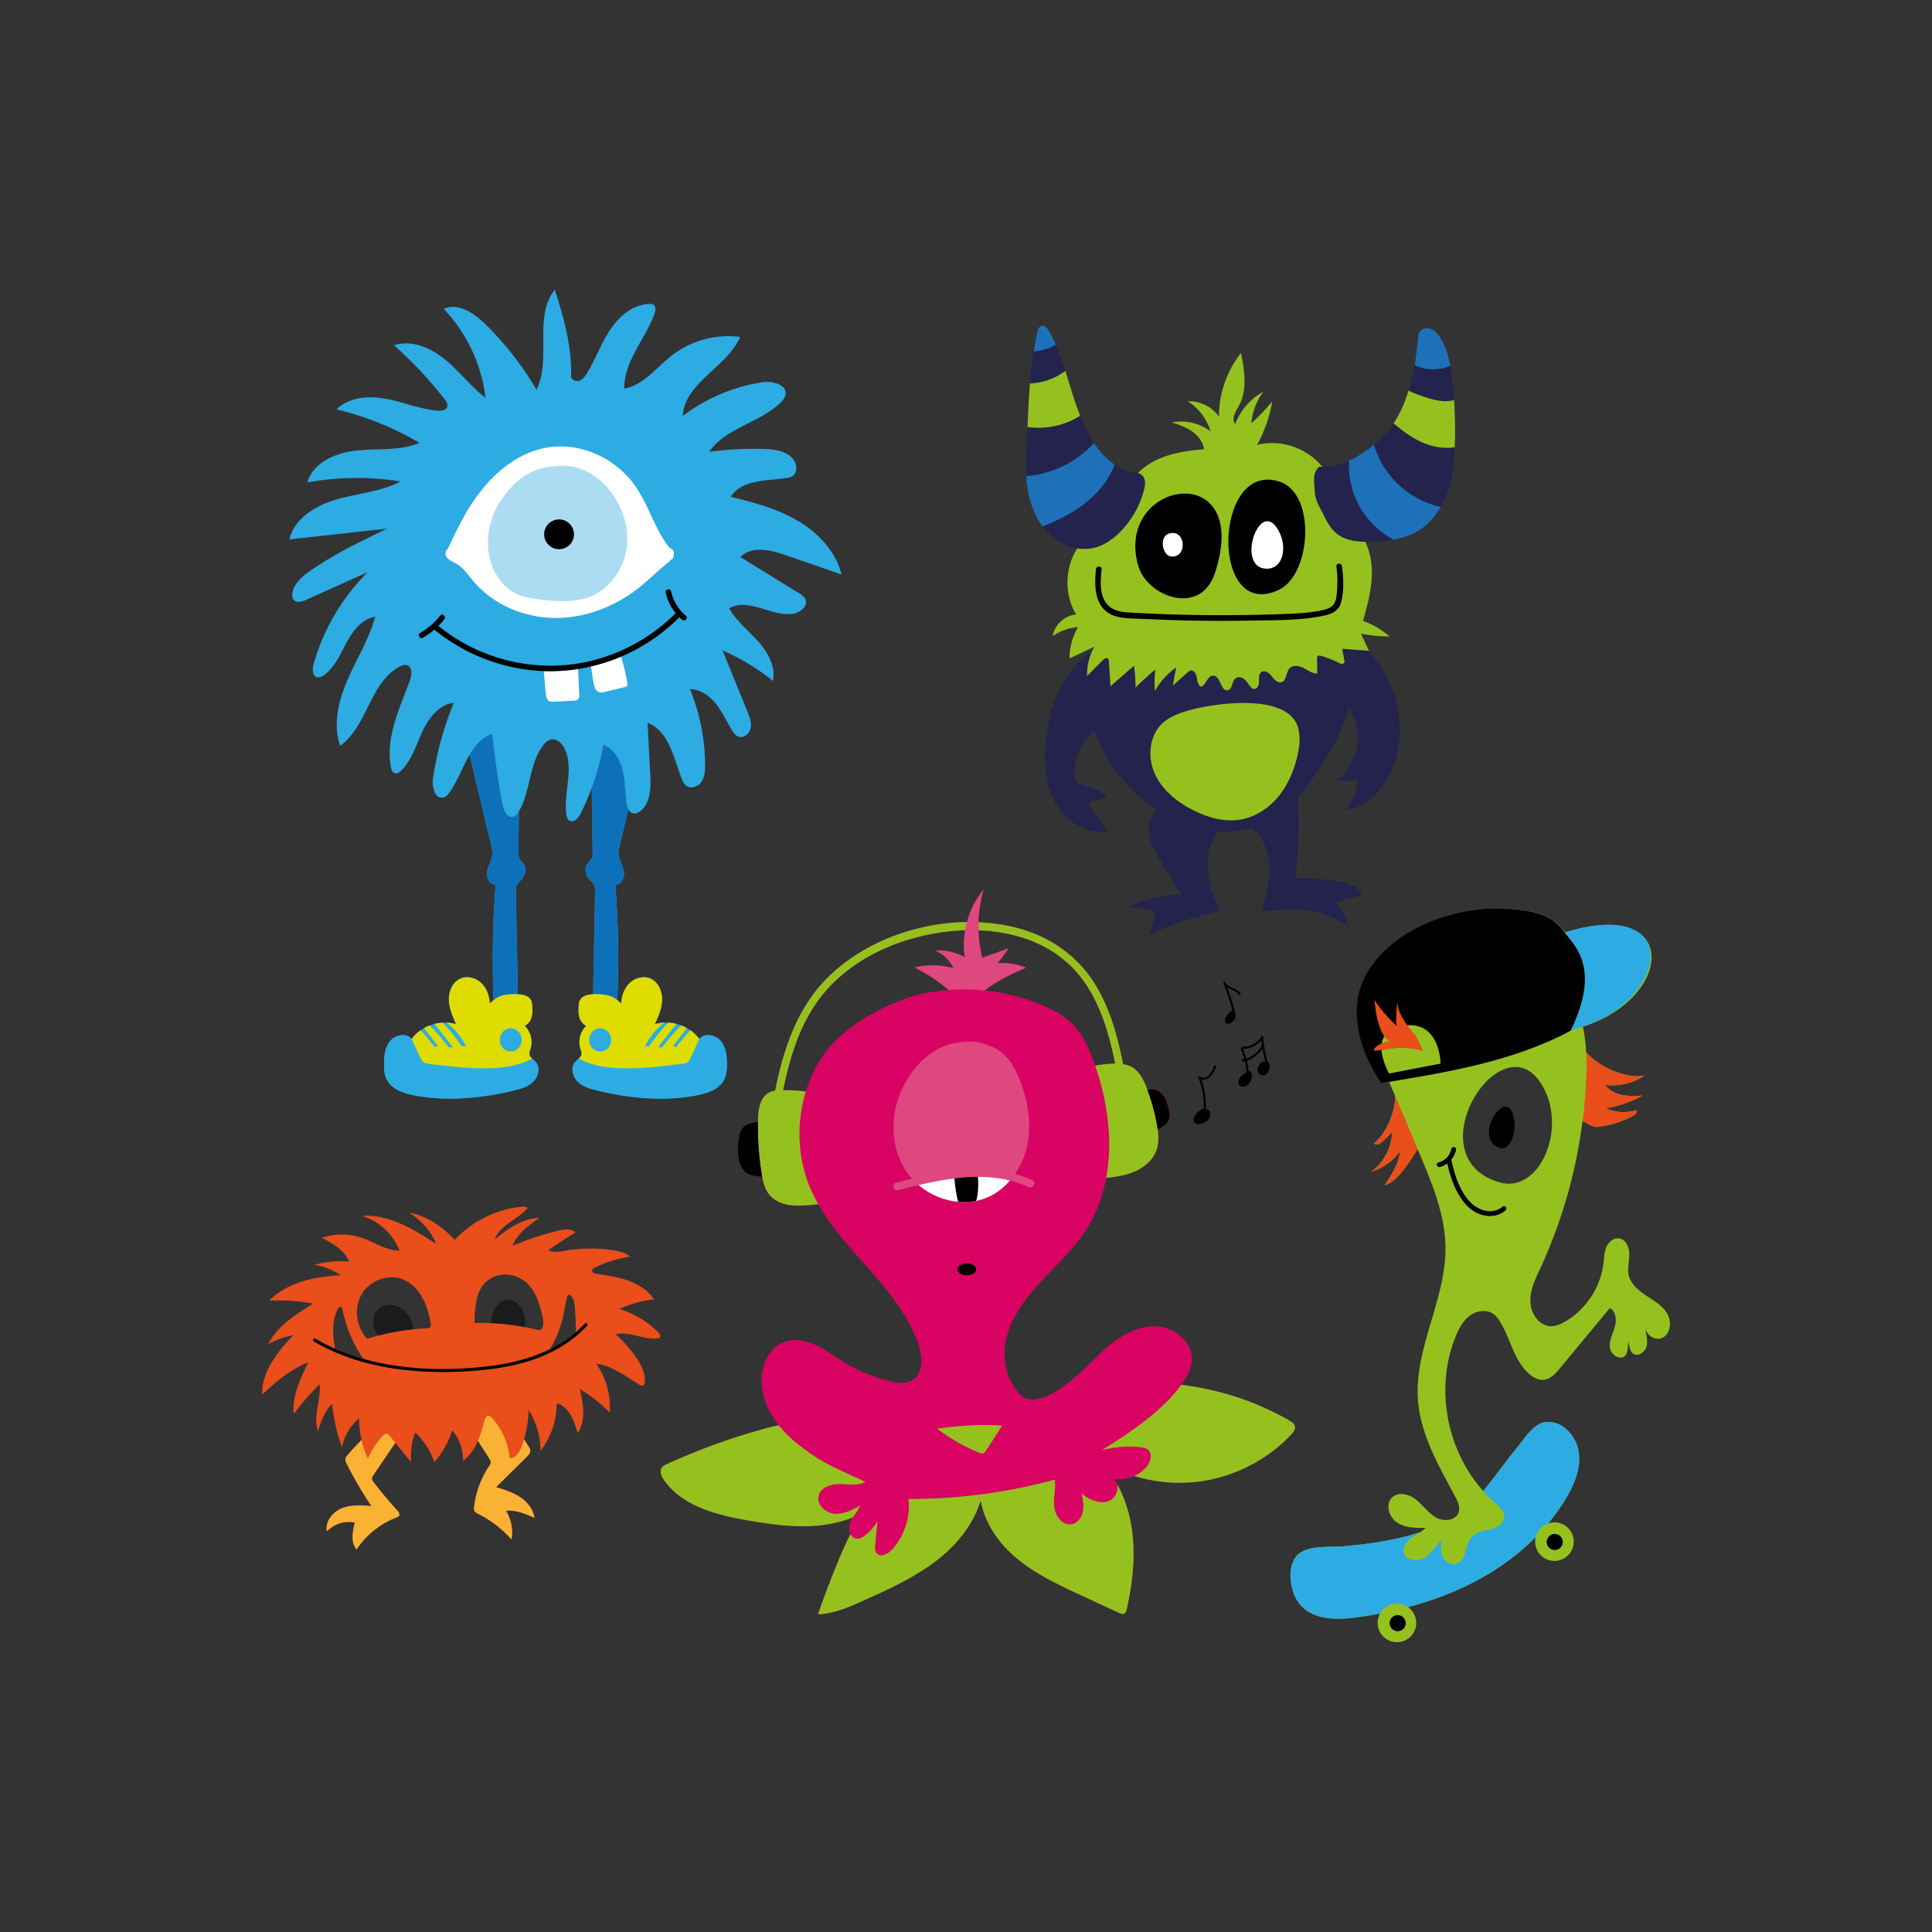 <svg xmlns="http://www.w3.org/2000/svg" width="432" height="432"><rect width="100%" height="100%" fill="#333333" stroke="none"/><path fill="#2DABE3" d="M178.645 132.629a92608.4 92608.4 0 00-13.091-8.07c2.511-2.581 6.789-1.585 10.191-.405l12.435 4.309c-1.278-5.161-5.231-9.341-9.817-12.03-4.587-2.689-9.803-4.078-14.966-5.348 2.391-3.802 7.834-3.566 12.283-4.171.577-.078 1.178-.189 1.637-.549.776-.609.906-1.782.572-2.712-.92-2.552-4.196-3.18-6.907-3.26a77.548 77.548 0 00-12.402.632c3.68-5.352 11.233-6.445 15.91-10.953.52-.501 1.022-1.084 1.144-1.797.391-2.3-2.957-3.15-5.263-2.792a39.391 39.391 0 00-17.701 7.524c.399-7.423 9.856-10.858 12.842-17.667-5.372-.715-11.009.812-15.285 4.142-3.452 2.687-6.319 6.619-10.621 7.419-.144-6.059 4.626-10.999 6.727-16.684.267-.722.405-1.708-.255-2.103-.249-.147-.554-.163-.843-.157-3.663.071-6.803 2.748-8.824 5.804-2.021 3.055-3.25 6.57-5.164 9.693-.447.729-1 1.488-1.826 1.715-.825.228-1.895-.444-1.711-1.28.114-6.617-1.636-12.787-3.657-19.089-4.836 5.996-.683 15.438-4.084 22.35a70.956 70.956 0 00-11.348-14.58c-2.54-2.506-6.16-4.977-9.409-3.501 5.151 5.391 8.488 12.487 9.354 19.894-3.282-2.526-5.81-5.911-9.007-8.544-3.197-2.632-7.521-4.508-11.455-3.213a89.723 89.723 0 0111.275 12.025c.403.519.823 1.166.601 1.783-.278.771-1.312.888-2.128.816-3.925-.343-7.633-1.92-11.504-2.649-3.872-.73-8.324-.426-11.096 2.374a66.908 66.908 0 0118.561 7.476c-4.338 1.813-9.248 1.236-13.927 1.691-4.679.454-9.896 2.624-11.146 7.155a60.728 60.728 0 0120.789-.206c-4.336 2.277-9.392 2.623-14.105 3.952-4.713 1.328-9.588 4.229-10.723 8.993l21.88-2.419c-5.907 2.837-11.844 5.692-17.219 9.441-1.824 1.272-3.721 2.882-3.994 5.089-.058.47-.025.983.266 1.356.625.804 1.893.459 2.822.041l13.713-6.161a47.59 47.59 0 00-12.04 20.489c-.314 1.103-.338 2.681.771 2.97.553.145 1.121-.153 1.583-.49 2.406-1.752 3.61-4.658 5.025-7.277 1.414-2.619 3.463-5.285 6.402-5.755-1.349 4.923-4.109 9.321-6.155 13.997-2.045 4.676-3.375 10.033-1.697 14.854 6.105-4.334 6.67-14.212 13.302-17.688.506-.266 1.093-.489 1.64-.32 1.272.393 1.099 2.24.631 3.487-2.337 6.226-5.4 12.672-4.243 19.22.108.614.359 1.333.968 1.468.499.111.976-.241 1.34-.601 2.372-2.338 3.341-5.697 4.743-8.718 1.402-3.021 3.729-6.076 7.039-6.453a72.025 72.025 0 00-4.667 16.879c-.288 1.936.496 4.817 2.378 4.284.602-.17 1.031-.688 1.389-1.202 1.746-2.513 2.873-5.705 4.424-8.351l4.789 20.069c.164.687.329 1.386.291 2.091-.075 1.36-.893 2.57-1.142 3.91-.248 1.339.529 3.1 1.886 2.976a211.779 211.779 0 00-.441 25.839c-.276.221-.554.461-.877.715-.093-1.671-.676-3.365-1.879-4.528-1.202-1.163-3.082-1.687-4.622-1.034-1.767.748-2.674 2.816-2.636 4.734.038 1.917.831 3.729 1.619 5.478a8.647 8.647 0 00-2.152-.35 9.01 9.01 0 00-.915.012 9.574 9.574 0 00-4.116 1.228 8.8 8.8 0 00-.756.475 8.726 8.726 0 00-2.005 1.935l-.007-.007c-1.187-1.377-3.606-.934-4.779.459-1.176 1.395-1.394 3.349-1.39 5.172.002 1.157.081 2.349.586 3.39 1.078 2.224 3.735 3.14 6.163 3.604 7.348 1.409 14.973.669 22.247-1.08 1.586-.381 3.237-.853 4.395-2.001 1.158-1.148 1.596-3.186.513-4.404-.237-.268-.54-.496-.804-.744-.273-.258-.503-.536-.572-.9-.087-.452.111-.902.247-1.343.537-1.757.009-3.797-1.314-5.071 1.523-.857 1.899-2.288 1.643-4.886-.145-1.461-1.316-2.077-3.209-2.176l.002-.774c-.105-7.743-.301-14.333-.406-22.076-.007-.526-.01-1.073.207-1.553.264-.584.812-.979 1.22-1.474.722-.875.971-2.205.362-3.162-.279-.439-.71-.771-.959-1.228-.301-.552-.299-1.212-.29-1.84l.124-8.79c2.6-4.503 2.259-10.358 5.285-14.587.494-.69 1.139-1.361 1.977-1.497 1.294-.21 2.422.938 2.984 2.123 2.12 4.465-.305 9.766.37 14.662.069.501.201 1.048.614 1.342.936.666 2.073-.518 2.584-1.547a57.964 57.964 0 002.479-5.771l.197 14.064c.01.628.011 1.288-.29 1.84-.249.457-.68.788-.958 1.228-.609.957-.36 2.287.361 3.162.408.494.956.89 1.22 1.474.218.479.214 1.026.207 1.553-.105 7.743-.301 14.333-.406 22.076l.002.774c-1.892.099-3.064.715-3.209 2.176-.257 2.598.119 4.028 1.643 4.886-1.323 1.274-1.852 3.314-1.313 5.071.135.44.333.891.247 1.343-.069.364-.3.643-.573.9-.264.248-.566.477-.804.744-1.083 1.219-.646 3.256.513 4.404s2.81 1.62 4.395 2.001c7.273 1.749 14.899 2.489 22.247 1.08 2.428-.465 5.085-1.381 6.163-3.604.505-1.041.584-2.232.586-3.39.004-1.823-.214-3.777-1.389-5.172-1.174-1.393-3.593-1.836-4.78-.459l-.007.007a8.727 8.727 0 00-2.005-1.935 9.454 9.454 0 00-2.043-1.082 9.574 9.574 0 00-2.829-.621 9.294 9.294 0 00-.914-.012 8.61 8.61 0 00-2.154.35c.789-1.748 1.582-3.561 1.62-5.478.038-1.918-.869-3.986-2.636-4.734-1.54-.652-3.42-.129-4.622 1.034s-1.785 2.857-1.878 4.528c-.323-.254-.602-.494-.878-.715a211.98 211.98 0 00-.441-25.839c1.356.124 2.134-1.637 1.886-2.976-.249-1.34-1.066-2.55-1.141-3.91-.039-.705.126-1.404.29-2.091l1.888-7.911c.258.515.643.914 1.202.984.494.062.979-.174 1.38-.47 2.383-1.762 2.457-5.236 2.303-8.197l-.604-11.603c4.703 1.77 5.8 7.719 7.605 12.409.245.639.543 1.303 1.104 1.695 1.064.745 2.645.136 3.363-.945s.795-2.456.791-3.755a44.932 44.932 0 00-3.38-16.938c2.32-.004 4.402 1.509 5.838 3.331 1.436 1.823 2.385 3.974 3.618 5.938.338.539.731 1.092 1.32 1.333 1.188.486 2.537-.629 2.791-1.887.255-1.258-.238-2.534-.723-3.723l-5.563-13.654a49.18 49.18 0 0111.267 6.829c.678-3.205-1.132-6.422-3.317-8.862s-4.842-4.52-6.468-7.363c4.146-2.492 9.296 1.768 14.104 1.237 1.725-.189 3.663-1.774 2.922-3.344-.284-.584-.867-.957-1.421-1.299z"/><path fill="#2DABE3" d="M119.771 237.438c-.237-.268-.54-.496-.804-.744-2.597 1.478-5.746 2.006-8.774 2.143-4.808.217-9.61-.376-14.387-.968-.413-.051-.852-.112-1.174-.377-.232-.191-.377-.466-.515-.732-.946-1.827-1.368-2.948-2.081-4.461-1.187-1.377-3.606-.934-4.779.459-1.176 1.395-1.394 3.349-1.39 5.172.002 1.157.081 2.349.586 3.39 1.078 2.224 3.735 3.14 6.163 3.604 7.348 1.409 14.973.669 22.247-1.08 1.586-.381 3.237-.853 4.395-2.001 1.159-1.149 1.596-3.186.513-4.405z"/><path fill="#0D71B9" d="M114.815 182.599c-1.325.394-2.193-1.354-2.45-2.713a182.582 182.582 0 01-2.283-15.806c-2.325.785-3.839 2.556-5.082 4.677l4.789 20.069c.164.687.329 1.386.291 2.091-.075 1.36-.893 2.57-1.142 3.91-.248 1.339.529 3.1 1.886 2.976a211.779 211.779 0 00-.441 25.839c.901-.719 1.794-1.23 4.227-1.328.41-.017.793-.014 1.152.005l.002-.774c-.105-7.743-.301-14.333-.406-22.076-.007-.526-.01-1.073.207-1.553.264-.584.812-.979 1.22-1.474.722-.875.971-2.205.362-3.162-.279-.439-.71-.771-.959-1.228-.301-.552-.299-1.212-.29-1.84l.124-8.79-.004.007c-.288.496-.653 1.007-1.203 1.17zm24.405-10.401c-.585-2.394-1.99-4.779-4.29-5.662a58.115 58.115 0 01-2.615 9.611l.197 14.064c.01.628.011 1.288-.29 1.84-.249.457-.68.788-.958 1.228-.609.957-.36 2.287.361 3.162.408.494.956.89 1.22 1.474.218.479.214 1.026.207 1.553-.105 7.743-.301 14.333-.406 22.076l.002.774c.359-.019.743-.021 1.153-.005 2.432.098 3.324.609 4.226 1.328a211.98 211.98 0 00-.441-25.839c1.356.124 2.134-1.637 1.886-2.976-.249-1.34-1.066-2.55-1.141-3.91-.039-.705.126-1.404.29-2.091l1.888-7.911c-.213-.424-.34-.926-.406-1.386-.357-2.436-.298-4.937-.883-7.33z"/><path fill="#2DABE3" d="M128.638 237.438c.237-.268.54-.496.804-.744 2.597 1.478 5.746 2.006 8.775 2.143 4.807.217 9.609-.376 14.385-.968.414-.051.853-.112 1.176-.377.231-.191.376-.466.514-.732.946-1.827 1.368-2.948 2.081-4.461 1.188-1.377 3.606-.934 4.78.459 1.175 1.395 1.393 3.349 1.389 5.172-.002 1.157-.081 2.349-.586 3.39-1.078 2.224-3.735 3.14-6.163 3.604-7.348 1.409-14.974.669-22.247-1.08-1.585-.381-3.236-.853-4.395-2.001s-1.596-3.186-.513-4.405z"/><path fill="#DEDC00" d="M118.971 224.494c-.145-1.461-1.316-2.077-3.209-2.176a12.553 12.553 0 00-1.152-.005c-2.433.098-3.325.609-4.227 1.328-.276.221-.554.461-.877.715-.093-1.671-.676-3.365-1.879-4.528-1.202-1.163-3.082-1.687-4.622-1.034-1.767.748-2.674 2.816-2.636 4.734.038 1.917.831 3.729 1.619 5.478a8.655 8.655 0 00-2.152-.35 14.482 14.482 0 014.13 4.879l.252.427h-.924s-2.671-3.791-4.373-5.294a9.574 9.574 0 00-1.778.284c1.149 1.437 4.027 5.043 4.048 5.178.025.169-.917 0-.917 0a44.483 44.483 0 00-4.182-4.841c-.443.17-.875.373-1.287.607 1.116 1.422 3.018 3.847 3.061 3.937.061.129-.673.298-.673.298a52.984 52.984 0 00-3.144-3.76 8.726 8.726 0 00-2.005 1.935l-.007-.007c.713 1.513 1.135 2.634 2.081 4.461.138.267.282.541.515.732.322.265.761.325 1.174.377 4.776.592 9.579 1.185 14.387.968 3.029-.137 6.178-.665 8.774-2.143-.273-.258-.503-.536-.572-.9-.087-.452.111-.902.247-1.343.537-1.757.009-3.797-1.314-5.071 1.523-.858 1.899-2.288 1.642-4.886zm-4.76 10.622c-1.354 0-2.45-1.159-2.45-2.59s1.097-2.59 2.45-2.59 2.45 1.159 2.45 2.59-1.097 2.59-2.45 2.59zm42.154-2.81a8.727 8.727 0 00-2.005-1.935 53.526 53.526 0 00-3.144 3.76s-.733-.169-.673-.298c.044-.09 1.944-2.515 3.062-3.937a9.454 9.454 0 00-1.288-.607 44.593 44.593 0 00-4.182 4.841s-.942.169-.917 0c.021-.135 2.898-3.741 4.048-5.178a9.574 9.574 0 00-1.778-.284c-1.701 1.503-4.373 5.294-4.373 5.294h-.924l.252-.427a14.474 14.474 0 014.131-4.879 8.61 8.61 0 00-2.154.35c.789-1.748 1.582-3.561 1.62-5.478.038-1.918-.869-3.986-2.636-4.734-1.54-.652-3.42-.129-4.622 1.034s-1.785 2.857-1.878 4.528c-.323-.254-.602-.494-.878-.715-.901-.719-1.794-1.23-4.226-1.328-.41-.017-.794-.014-1.153.005-1.892.099-3.064.715-3.209 2.176-.257 2.598.119 4.028 1.643 4.886-1.323 1.274-1.852 3.314-1.313 5.071.135.44.333.891.247 1.343-.069.364-.3.643-.573.9 2.597 1.478 5.746 2.006 8.774 2.143 4.808.217 9.61-.376 14.386-.968.414-.052.853-.112 1.176-.377.232-.191.376-.466.514-.732.946-1.827 1.368-2.948 2.081-4.461a.027.027 0 00-.008.007zm-22.167 2.81c-1.354 0-2.45-1.159-2.45-2.59s1.097-2.59 2.45-2.59c1.353 0 2.45 1.159 2.45 2.59s-1.097 2.59-2.45 2.59z"/><path fill="#FFF" d="M149.644 125.601c-2.275 1.733-4.275 3.801-6.502 5.597-5.362 4.326-12.138 7.022-19.027 6.982s-13.826-2.955-18.265-8.226c-1.193-1.416-2.252-3.028-3.861-3.945-.671-.382-1.439-.645-1.954-1.222-.515-.576-.604-1.635.064-2.021 2.519-5.276 4.451-9.452 8.207-13.933 3.757-4.479 8.874-8.094 14.671-8.855 2.901-.381 5.883-.033 8.654.904a21.087 21.087 0 0110.455 7.851c3.011 4.316 4.337 9.678 7.629 13.783 0 0 .934.223.968 1.044.034.82-.205 1.437-.479 1.505-.274.069-.56.536-.56.536z"/><path fill="#ABDCF2" d="M125.881 104.13c-6.603.171-9.87 2.353-13.428 7.14-3.557 4.788-4.541 11.62-1.687 16.857.923 1.693 2.231 3.205 3.888 4.194 2.12 1.268 4.652 1.609 7.111 1.852 3.35.33 6.831.51 9.982-.673 4.541-1.703 7.758-6.211 8.391-11.019.632-4.809-1.143-9.772-4.296-13.456-2.193-2.562-5.856-4.895-9.961-4.895z"/><path fill="#FFF" d="M121.591 150.06c.152 1.69.305 3.748.457 5.117.066.594.186 1.274.702 1.575.322.188.719.175 1.092.154l4.4-.233c.336-.018.7-.046.952-.27.332-.296.337-.804.316-1.248l-.256-5.567a39.919 39.919 0 01-7.663.472zm11.153 2.761c.146.771.41 1.657 1.145 1.934.44.166.932.056 1.389-.055l4.487-1.091c.172-.041.358-.093.461-.237.109-.155.085-.365.055-.553a42.532 42.532 0 00-1.427-5.983 41.26 41.26 0 01-6.676 2.178c.138 1.276.325 2.547.566 3.807z"/><path d="M153.378 137.695a9.974 9.974 0 01-3.321-5.476c-.175-.772-1.362-.445-1.188.327a11.1 11.1 0 002.213 4.562 40.178 40.178 0 01-19.021 10.68c-.093.022-.186.046-.278.067a38.423 38.423 0 01-10.313.958 40.09 40.09 0 01-12.317-2.491 39.587 39.587 0 01-11.134-6.375 16.92 16.92 0 001.299-1.438c.49-.613-.376-1.49-.871-.871a16.08 16.08 0 01-4.503 3.893c-.686.398-.065 1.464.621 1.063a17.163 17.163 0 002.546-1.805 41.49 41.49 0 0021.389 9.037c1.028.119 2.061.196 3.092.233 2.566.092 5.134-.07 7.664-.472a41.291 41.291 0 0012.296-4.01 40.934 40.934 0 0010.36-7.558c.191.188.39.371.596.546.599.512 1.474-.354.87-.87z"/><circle cx="125.008" cy="119.473" r="3.335"/><path fill="#24234D" d="M325.126 89.468a94.544 94.544 0 00-.44-4.692c-.119-.996-.258-2-.443-2.992-.411-2.202-1.053-4.349-2.227-6.24-.492-.793-1.107-1.56-1.959-1.941-.852-.383-1.981-.271-2.554.466-.387.497-.455 1.163-.513 1.791a79.141 79.141 0 01-.725 5.773c-.322 1.929-.742 3.837-1.307 5.69-.723 2.376-1.682 4.662-2.987 6.785-.113.184-.231.366-.353.55-1.119 1.681-2.607 3.334-4.316 4.787-1.693 1.44-3.603 2.684-5.583 3.563-1.995.887-4.062 1.402-6.05 1.379-3.404-4.201-9.355-6.286-14.612-4.889a31.449 31.449 0 003.416-9.79 42.654 42.654 0 01-4.686 4.912 13.903 13.903 0 012.696-7.053 14.054 14.054 0 00-6.306 7.217c-.944-1.125.095-2.748.81-4.031 1.967-3.527 1.257-7.878.491-11.843a23.052 23.052 0 00-4.937 14.254c-1.543-2.23-4.281-3.577-6.989-3.439a12.156 12.156 0 015.119 6.729c-2.424-1.838-5.645-2.584-8.63-1.999 1.558.528 3.139 1.069 4.488 2.01 1.35.941 2.46 2.354 2.653 3.986-3.067.273-6.157.662-9.044 1.734-2.136.793-4.166 1.996-5.736 3.629a1.221 1.221 0 00-.242-.003c-2.047-.274-3.341-.807-4.83-1.894-.263-.192-.53-.399-.811-.627-1.491-1.215-2.742-2.655-3.818-4.232-1.278-1.875-2.305-3.946-3.169-6.086a58.669 58.669 0 01-1.318-3.63c-.697-2.12-1.323-4.275-2.005-6.406-.639-1.996-1.33-3.969-2.176-5.871a31.542 31.542 0 00-1.577-3.106c-.354-.606-.932-1.286-1.611-1.107-.58.152-.813.837-.944 1.423a66.116 66.116 0 00-.81 4.313 96.19 96.19 0 00-.803 7.159c-.252 3.234-.389 6.485-.537 9.729-.028.618-.057 1.237-.087 1.854-.148 3.037-.327 6.092-.124 9.12.051.754.124 1.506.229 2.256.448 3.215 1.502 6.422 3.421 9.016.326.44.675.865 1.052 1.267 1.751 1.864 4.133 3.205 6.631 3.624-2.833 4.351-2.963 10.34-.271 14.789-2.562.204-4.847 2.319-5.246 4.857a11.644 11.644 0 015.672-2.045 13.916 13.916 0 00-1.91 7.021l5.56-2.613a12.02 12.02 0 00-.606 1.219c-2.565 1.65-4.699 4.001-6.252 6.644-2.19 3.727-3.306 8.001-3.848 12.289-.61 4.824-.475 9.937 1.763 14.254s6.996 7.591 11.808 6.888l-4.262-6.393a21.42 21.42 0 014.195-1.116c-1.058-1.835-3.442-2.27-5.462-2.906-.444-.141-.902-.312-1.213-.66-.348-.391-.449-.938-.501-1.459-.372-3.766 1.44-7.61 4.421-9.906 1.438 4.207 3.881 8.066 6.832 11.41 2.086 2.364 4.462 4.507 7.076 6.268a.137.137 0 01.02.013c-1.286 1.199-1.93 3.179-1.767 4.989.227 2.505 1.597 4.74 2.931 6.872 1.476 2.359 2.951 4.72 4.428 7.079a26.108 26.108 0 00-11.765 2.58l4.773.891c.402.075.864.194 1.032.568.129.29.026.627-.076.928l-1.361 3.97a76.758 76.758 0 0115.803-5.303c-1.223-3.15-2.459-6.367-2.635-9.742-.149-2.859.594-5.892 2.435-8.027.616.029 1.234.035 1.851.017a22.342 22.342 0 005.553-.854c2.545 1.958 3.834 5.294 3.984 8.529.16 3.461-.798 6.868-1.813 10.181 3.36-.332 6.75-.664 10.107-.299 3.357.366 6.725 1.486 9.242 3.736a10.553 10.553 0 00-2.791-5.576l5.273-1.335c.164-.042.342-.093.444-.229.173-.229.036-.56-.131-.794-1.095-1.539-3.135-2.02-5.001-2.304a63.193 63.193 0 00-9.509-.717c.673-6.01.843-12.075.519-18.114a53.392 53.392 0 002.392-2.942c3.54-4.643 6.664-9.679 8.505-15.22.203-.611.387-1.229.556-1.853 1.344 2.17 2.034 4.748 1.908 7.3-.166 3.366-1.749 6.64-4.283 8.861a6.402 6.402 0 004.307-.272 13.236 13.236 0 01-2.562 7.015c5.026-.64 8.814-5.099 10.575-9.85 3.234-8.731.71-19.2-5.827-25.754.113.009.227.018.34.025l-1.824-3.853c2.105.446 4.259.662 6.41.643a18.894 18.894 0 00-5.914-3.492c.967-3.441 1.928-6.934 1.979-10.508.034-2.456-.408-4.983-1.48-7.173.611.009 1.221-.005 1.82-.031 1.525-.065 3.073-.185 4.582-.447 1.938-.338 3.811-.912 5.492-1.918 2.147-1.282 3.84-3.2 5.078-5.389.536-.948.988-1.946 1.354-2.967 1.188-3.316 1.551-6.869 1.696-10.391l.008-.187a95.146 95.146 0 00-.161-10.342z"/><path fill="#1D71B8" d="M307.212 99.444c-1.693 1.44-3.603 2.684-5.583 3.563-.16 3.177.471 6.396 1.861 9.258 1.725 3.551 4.604 6.523 8.077 8.395 1.937-.338 3.81-.912 5.491-1.917 2.148-1.283 3.84-3.201 5.078-5.39-3.588-.803-6.955-2.594-9.604-5.145-2.49-2.396-4.329-5.454-5.32-8.764zm-57.971 4.474c-.263-.192-.53-.399-.811-.627-1.491-1.215-2.743-2.655-3.819-4.232-3.853 4.268-9.425 6.98-15.16 7.392.051.754.123 1.506.229 2.256.447 3.215 1.501 6.422 3.421 9.016 3.421-1.354 6.742-2.995 9.622-5.271 2.84-2.248 5.235-5.169 6.518-8.534z"/><path fill="#95C11F" d="M325.126 89.468a7.494 7.494 0 01-1.976.239c-1.643-.018-3.244-.489-4.802-1.011-1.155-.386-2.314-.81-3.39-1.374-.723 2.376-1.682 4.662-2.987 6.785-.113.184-.231.366-.353.55 2.031 1.729 4.178 3.325 6.623 4.363 2.202.936 4.702 1.36 7.037.976l.008-.187a94.879 94.879 0 00-.16-10.341zm-83.592 3.505a59.339 59.339 0 01-1.319-3.63c-.696-2.12-1.322-4.275-2.004-6.406a14.17 14.17 0 01-7.921 2.811c-.252 3.234-.389 6.485-.537 9.729 4.049.602 8.319-.319 11.781-2.504z"/><path fill="#1D71B8" d="M324.29 81.783c-.411-2.202-1.053-4.349-2.227-6.24-.493-.793-1.108-1.559-1.96-1.941-.851-.383-1.981-.271-2.554.466-.386.497-.454 1.163-.513 1.791a79.69 79.69 0 01-.724 5.773c2.458 1.207 5.477 1.264 7.978.151zm-88.207-4.718a31.542 31.542 0 00-1.577-3.106c-.354-.606-.932-1.286-1.611-1.107-.581.152-.813.837-.945 1.423a65.448 65.448 0 00-.809 4.313c.944-.105 1.88-.262 2.788-.541a8.919 8.919 0 002.154-.982z"/><path fill="#95C11F" d="M290.038 169.309c-.792 3.252-2.166 6.405-4.327 8.961-2.162 2.555-5.155 4.479-8.46 5.008-3.538.567-7.166-.474-10.371-2.078-3.632-1.816-7.006-4.51-8.674-8.213s-1.247-8.521 1.742-11.27a9.46 9.46 0 011.858-1.311c.787-.435 1.627-.785 2.475-1.088 5.295-1.889 23.914-4.982 26.029 3.608.514 2.089.237 4.294-.272 6.383zm20.652-26.997a18.894 18.894 0 00-5.914-3.492c.968-3.441 1.928-6.934 1.978-10.508.035-2.456-.408-4.983-1.479-7.173-2.272-.031-4.552-.391-6.309-1.77-1.322-1.038-2.188-2.543-2.921-4.057-.936-1.936-1.978-3.364-2.073-5.512-.096-2.146-.588-3.993.998-5.444.237.02.478.027.718.03-3.404-4.201-9.355-6.286-14.611-4.889a31.421 31.421 0 003.415-9.79 42.56 42.56 0 01-4.685 4.912 13.903 13.903 0 012.696-7.053 14.054 14.054 0 00-6.306 7.217c-.945-1.125.095-2.748.81-4.031 1.966-3.527 1.257-7.878.491-11.843a23.053 23.053 0 00-4.938 14.254c-1.543-2.229-4.28-3.577-6.988-3.439a12.16 12.16 0 015.119 6.729c-2.424-1.838-5.645-2.584-8.63-1.999 1.558.528 3.139 1.069 4.487 2.01 1.35.941 2.461 2.354 2.654 3.986-3.067.273-6.157.662-9.043 1.734-2.137.793-4.168 1.996-5.737 3.629.7.068 1.298.688 1.5 1.382.226.771.071 1.601-.129 2.379a20.725 20.725 0 01-5.211 9.255c-1.669 1.71-3.701 3.155-6.029 3.694a9.346 9.346 0 01-3.661.088c-2.833 4.351-2.963 10.34-.271 14.789-2.563.204-4.847 2.319-5.247 4.857a11.644 11.644 0 015.673-2.045 13.916 13.916 0 00-1.91 7.021l5.56-2.613c-.228.394-.425.803-.606 1.219a12.192 12.192 0 00-1.01 5.314l.906-.913c.867-.872 1.732-1.745 2.6-2.616.306-.309.782-.635 1.128-.371.206.156.239.449.255.708l.332 5.491 5.248-4.589c.252 1.614.367 3.249.344 4.881a79.652 79.652 0 014.437-4.06 23.472 23.472 0 00-.07 4.843 15.24 15.24 0 014.743-5.278l-.765 4.064 3.295-2.963c.197-.177.406-.36.664-.421.79-.184 1.307.815 1.419 1.619.113.804.289 1.817 1.077 2.01 1.073-.655 1.384-2.567 2.638-2.473 1.65.126 1.641 3.659 3.241 3.238 1.069-.28.835-2.04 1.731-2.687.567-.41 1.395-.195 1.936.25.539.445.891 1.074 1.333 1.617.203.249.452.495.771.545.768.12 1.186-.888 1.177-1.664-.009-.777-.073-1.729.587-2.14.767-.476 1.705.263 2.257.977.552.715 1.301 1.563 2.169 1.32 1.208-.34.979-2.221 1.85-3.124.771-.8 2.116-.55 3.104-.041.987.509 1.944 1.236 3.056 1.234-.02-1.099-.037-2.197-.057-3.295-.004-.221.006-.471.171-.615.185-.16.465-.109.701-.045 1.371.375 2.702.896 3.964 1.552.396.206.97.385 1.211.01.121-.188.085-.432.044-.651l-.464-2.495 2.224.166 3.429.257c.113.009.227.018.341.025l-1.824-3.853c2.101.449 4.255.665 6.406.646z"/><path d="M271.682 128.074c8.455-25.914-22.751-20.74-17.142-1.468 1.969 6.764 13.909 11.376 17.142 1.468z"/><path d="M285.936 131.901c7.384-3.479 8.446-22.001-.171-24.31-14.46-4.218-15.2 31.553.171 24.31z"/><path fill="#FFF" d="M286.084 119.016c1.711 3.473.846 8.149-2.825 8.149-7.219 0-1.439-16.798 2.825-8.149zm-23.897.162c3.168-.044 3.058 5.882-.513 5.212-1.908-.36-2.72-5.212.513-5.212z"/><path d="M300.081 126.641c-.1-.791-1.357-.801-1.257 0 .038.296.069.592.098.888a26.192 26.192 0 01-.12 6.078c-.276 1.654-1.088 2.306-2.661 2.717-1.271.332-2.573.527-3.88.657l-.114.013-.265.023c-.606.053-1.214.095-1.821.13-.913.053-1.827.097-2.742.138-.9.033-1.8.06-2.699.089-3.813.126-7.627.189-11.442.19l-.233.001c-.381 0-.762-.006-1.143-.007a378.035 378.035 0 01-3.012-.021c-.494-.007-.987-.017-1.481-.025a325.81 325.81 0 01-2.615-.05c-.532-.013-1.065-.029-1.597-.044a418 418 0 01-2.51-.079l-1.638-.063c-.822-.033-1.644-.068-2.465-.107-.921-.044-1.842-.087-2.763-.138-2.503-.139-5.174-.15-6.621-2.563a6.497 6.497 0 01-.816-2.244 7.894 7.894 0 01-.044-.261c-.225-1.551-.063-3.211.077-4.699.076-.805-1.182-.8-1.256 0-.287 3.031-.418 6.826 1.894 9.088l.067.064a7.037 7.037 0 00.317.28l.095.075c.063.05.129.099.196.146.037.026.075.053.113.078.054.036.108.072.164.107l.071.047c.065.04.132.076.198.112l.009.006c.347.19.707.342 1.08.461 2.002.664 4.317.557 6.385.659.152.008.305.013.457.021.846.041 1.691.076 2.537.111.437.018.872.038 1.309.055l.385.016c.949.034 1.899.063 2.85.09l.46.015.054.001c5.714.156 11.436.174 17.152.045 4.454-.061 9.037-.032 13.428-.757.21-.033.419-.068.628-.106l.027-.005c2.024-.371 4.272-.817 4.903-3.052.725-2.57.57-5.568.241-8.18z"/><path fill="#95C11F" d="M372.856 293.842c-1.026-1.838-2.951-2.948-4.708-4.107s-3.544-2.629-3.98-4.688c-.32-1.509.15-3.064.146-4.606-.002-1.542-.787-3.34-2.316-3.537-1.212-.156-2.326.815-2.809 1.938s-.503 2.378-.644 3.592c-.624 5.374-3.906 10.374-8.589 13.084-.956.553-2.006 1.024-3.11 1.021-2.645-.009-4.573-2.81-4.657-5.452-.085-2.644 1.137-5.127 2.246-7.528a112.26 112.26 0 009.428-32.953c.99.648 2.455 1.429 3.07 1.374a21.303 21.303 0 008.195-2.471c.49-.266 1.047-.785.785-1.277a9.831 9.831 0 01-6.938-.44 23.827 23.827 0 008.261-2.814c-1.511.078-3.041.155-4.524-.144-1.483-.298-2.939-1.017-3.822-2.246a13.373 13.373 0 008.846-2.078c-4.202.691-9.913-1.681-13.072-5.212-.097-1.937-.316-3.874-.73-5.733 20.277-6.369 21.971-29.041-3.995-21.073-.677-1-1.484-1.895-2.468-2.607-1.784-1.293-3.983-1.872-6.156-2.239-8.529-1.443-17.529.058-25.128 4.192-6.444 3.507-12.177 9.539-12.657 16.86-.227 3.462.316 6.66 1.409 9.718.954 2.666 2.327 5.227 3.976 7.763l1.705-.276c.45 1.066.9 2.133 1.352 3.199-.081 3.809-2.008 8.33-4.657 10.448-.058.504.77.452 1.184.159a12.936 12.936 0 002.8-2.693c-.09 3.513-1.888 6.943-4.726 9.015a12.922 12.922 0 006.49-4.62c-.271 2.792-1.892 5.245-3.464 7.567 2.471-.262 5.713-5.342 7.365-8.063 3.016 7.136 6.209 14.442 6.252 22.136.066 11.581-7.02 22.469-6.155 34.018.577 7.721 4.637 14.675 8.29 21.502.601 1.123 1.209 2.419.785 3.62-.648 1.844-3.309 2.095-5.014 1.14s-2.847-2.657-4.354-3.901c-1.508-1.244-3.849-1.965-5.352-.715-1.711 1.423-.94 4.436.898 5.689 1.839 1.255 4.225 1.261 6.451 1.222-.362.384-.783.698-1.224.989-5.405 1.797-11.846 2.703-17.206 3.138-3.672.297-8.804-.417-10.788 2.686-.991 1.55-1.134 3.507-.888 5.33.246 1.825.877 3.639 2.072 5.041 3.006 3.525 8.41 3.442 12.996 2.784 1.627-.233 3.25-.505 4.866-.815a4.315 4.315 0 106.237-1.423c5.247-1.394 10.352-3.28 15.149-5.814 4.911-2.594 9.495-5.89 13.401-9.827a4.314 4.314 0 103.881-3.297c-.38.028-.742.109-1.086.227a44.34 44.34 0 003.921-5.496c1.876-3.114 3.39-6.685 2.935-10.293-.454-3.607-3.487-7.081-7.12-6.904-2.946.143-4.875 3.537-6.753 5.813-2.433 2.947-4.955 6.559-7.511 9.623-8.196-9.149-10.834-23.105-6.17-34.525.7-1.714 1.589-3.424 3.044-4.567s3.599-1.583 5.18-.622c.845.514 1.437 1.352 1.931 2.208 2.172 3.768 3.014 8.452 6.283 11.319.931.815 2.122 1.464 3.351 1.32 1.472-.172 2.564-1.396 3.51-2.537l11.18-13.488c1.435.713 1.557 2.739 1.097 4.273-.459 1.534-1.3 3.048-1.071 4.633.229 1.586 2.364 2.898 3.431 1.703.411-.46.5-1.116.56-1.729.051-.517.093-1.034.129-1.553.065.486.159.968.285 1.441.133.502.315 1.021.713 1.355 1.115.941 2.873-.373 3.122-1.812.222-1.288-.21-2.59-.28-3.896.178 1.584 2.013 2.865 3.553 2.313 1.98-.717 2.387-3.544 1.361-5.382zm-37.517-29.464c-19.341-5.538.396-36.642 9.416-21.834 5.858 9.617-.441 24.403-9.416 21.834z"/><path fill="#E94E1B" d="M307.344 255.545c-.057.504.771.451 1.184.159a12.918 12.918 0 002.801-2.693c-.09 3.513-1.888 6.942-4.727 9.015a12.927 12.927 0 006.491-4.62c-.271 2.792-1.892 5.245-3.465 7.567 2.472-.262 5.714-5.343 7.366-8.063l-4.992-11.813c-.081 3.808-2.008 8.329-4.658 10.448zm46.551-4.942c.99.648 2.455 1.429 3.07 1.373a21.301 21.301 0 008.195-2.47c.49-.266 1.047-.785.785-1.277a9.831 9.831 0 01-6.938-.44 23.848 23.848 0 008.261-2.814c-1.511.078-3.041.154-4.524-.144-1.484-.299-2.94-1.017-3.822-2.246a13.38 13.38 0 008.846-2.078c-4.203.691-9.914-1.681-13.072-5.212.069 1.387.075 2.772.042 4.128-.092 3.737-.376 7.47-.843 11.18z"/><path fill="#2DABE3" d="M336.375 339.331c-.139 1.455-1.715 2.303-3.137 2.642-1.423.338-3.016.493-4.034 1.541-1.714 1.764-1.224 5.461-3.585 6.148-1.225.356-2.557-.517-3.075-1.683-.519-1.165-.389-2.519-.069-3.753-1.353 1.252-2.273 2.962-3.805 3.988s-4.113.892-4.695-.857c-.422-1.268.465-2.615 1.527-3.426.644-.489 1.366-.877 2.04-1.321-5.405 1.797-11.846 2.703-17.206 3.138-3.672.297-8.804-.417-10.788 2.686-.991 1.55-1.134 3.507-.888 5.33.246 1.825.877 3.639 2.072 5.041 3.006 3.525 8.409 3.442 12.996 2.784 1.627-.233 3.25-.505 4.866-.815a4.308 4.308 0 016.237-1.422c5.248-1.394 10.352-3.28 15.149-5.814 4.911-2.594 9.494-5.89 13.401-9.827a4.315 4.315 0 012.795-3.07 44.34 44.34 0 003.921-5.496c1.876-3.114 3.39-6.685 2.935-10.293-.454-3.607-3.487-7.081-7.119-6.904-2.947.143-4.876 3.537-6.754 5.813-2.433 2.947-4.955 6.559-7.511 9.623.818.913 1.69 1.78 2.618 2.591 1.038.903 2.24 1.985 2.109 3.356z"/><path d="M336.004 269.79a4.566 4.566 0 01-.338.261c-1.024.718-2.225.903-3.4.705-1.549-.297-3.03-1.3-4.045-2.554-1.896-2.342-2.962-5.456-3.597-8.397l-.001-.007a48.114 48.114 0 01-.102-.493 5.04 5.04 0 001.048-2.192c.139-.674-.909-.881-1.047-.208-.308 1.502-1.423 2.642-2.897 3.033-.663.176-.303 1.181.358 1.006a4.882 4.882 0 001.636-.786c.035.161.072.324.111.487l.019.081a31.83 31.83 0 00.564 2.072c.218.7.465 1.396.747 2.075l.005.012c.09.217.184.432.282.645l.028.063c.095.205.192.408.294.609l.039.074c.078.152.159.303.242.452.04.072.079.144.12.215.075.132.152.262.231.391a12.815 12.815 0 001.877 2.414c.348.345.732.658 1.144.933.143.103.286.203.435.298a7.12 7.12 0 002.429.847l.106.018.115.015c1.317.169 2.658-.077 3.805-.882a5.326 5.326 0 00.396-.305c.517-.443-.081-1.329-.604-.882zm-.709-13.11c2.48.86 3.647-3.587 3.334-6.016-1.18-9.134-9.739 3.792-3.334 6.016z"/><path fill="none" d="M313.64 229.354c-8.46 1.393-3.022 10.687-3.022 10.687l11.492-2.209c-.001 0-.009-9.87-8.47-8.478z"/><path fill="#2DABE3" d="M349.852 208.495c2.646 3.387 7.94 8.291 1.375 21.926.863-.299 1.74-.576 2.619-.853 19.223-6.038 22.679-29.257-3.994-21.073z"/><path d="M349.852 208.495c-.678-.999-1.484-1.894-2.469-2.607-1.783-1.293-3.983-1.871-6.156-2.239-8.528-1.443-17.528.059-25.127 4.193-6.445 3.507-12.178 9.538-12.657 16.859-.228 3.463.315 6.66 1.409 9.719.953 2.666 2.326 5.226 3.975 7.763l1.705-.276a591.61 591.61 0 006.236-1.041c11.334-1.965 22.606-4.466 32.863-9.574.537-.268 1.08-.551 1.596-.87 6.565-13.636 1.271-18.54-1.375-21.927zm-27.743 29.337l-11.492 2.209s-5.438-9.294 3.022-10.687c8.462-1.392 8.47 8.478 8.47 8.478z"/><circle cx="312.521" cy="362.943" r="1.804"/><circle cx="347.642" cy="344.792" r="1.804"/><path fill="#E94E1B" d="M316.582 231.576s-4.498-4.569-4.092-7.946c-.594 5.269-.146 5.808-.146 5.808s-3.679-3.404-5.006-5.92c.422 5.766 2.116 8.825 3.189 8.992 1.074.166-3.287.812-3.331 2.448 3.248-.238 4.761-.757 6.647-.65 1.885.106 4.375.659 4.375.659l-1.636-3.391z"/><path fill="#D80362" d="M289.547 318.914c-.133-.588-.697-.959-1.219-1.26-7.412-4.281-15.712-6.989-24.21-7.997.132-.185.262-.369.388-.556 1.013-1.496 1.896-3.164 1.99-4.969.204-3.935-3.633-7.224-7.559-7.541-3.928-.316-7.706 1.649-10.759 4.139-3.054 2.489-5.619 5.536-8.704 7.986-3.084 2.45-7.019 5.136-10.374 3.88-4.004-2.95-5.215-8.65-4.03-13.48s4.332-8.933 7.711-12.582c3.38-3.648 7.097-7.039 9.838-11.188 2.416-3.656 3.936-7.721 4.728-11.97 2.073-.216 4.146-.515 6.072-1.291 2.304-.929 4.412-2.65 5.207-5.003.485-1.438.45-2.982.25-4.498l.841-.52c.527-.326 1.072-.67 1.408-1.19.525-.814.429-1.872.236-2.821-.312-1.541-.908-3.153-2.221-4.018-.734-.482-1.732-.581-2.553-.313-.043-.114-.084-.23-.129-.345-.67-1.739-1.521-3.518-3.049-4.585-.613-.429-1.398-.685-2.27-.823-1.197-5.999-2.793-11.969-5.893-17.26-3.9-6.659-10.168-11.184-17.595-13.163-2.842-.758-5.813-1.192-8.83-1.327a28.648 28.648 0 011.181-7.372c-1.755 2.136-3.021 4.657-3.74 7.326-11.691.135-23.76 4.712-31.672 12.9-6.52 6.748-9.465 15.786-11.269 24.8a4.344 4.344 0 00-1.257.369c-2.089 1.02-2.526 3.766-2.576 6.089-.005.184-.004.367-.006.551-1.328.046-2.998.651-3.512 1.449-.711 1.105-.823 2.48-.889 3.793-.061 1.217-.096 2.456.223 3.632.319 1.176 1.046 2.297 2.148 2.813.92.43 1.984.399 2.979.59.258 1.387.647 2.759 1.508 3.86 1.212 1.55 3.203 2.331 5.162 2.504 1.616.143 3.988-.006 5.855-.265 6.333 11.154 18.225 19.146 22.413 31.359.959 2.794 1.139 6.552-1.42 8.026-1.44.83-3.243.581-4.859.196a36.348 36.348 0 01-10.645-4.415c-2.138-1.319-4.152-2.867-6.462-3.854s-5.044-1.35-7.295-.236c-1.914.947-3.226 2.852-3.865 4.889-1.278 4.071-.077 8.621 2.317 12.153.311.457.639.899.982 1.329-1.02.186-2.034.442-3.019.711a145.393 145.393 0 00-21.917 7.925c-.459.209-.94.44-1.218.862-.54.822-.062 1.92.5 2.728 4.112 5.908 11.851 7.852 18.946 9.065 5.103.873 10.288 1.598 15.444 1.131 2.683-.242 5.37-.837 7.866-1.846-.268.415-.512.842-.682 1.306-.282.767-.211 1.723.148 2.439-.871 1.613-1.627 3.306-2.328 4.973a215.161 215.161 0 00-4.961 12.961c3.666-.141 7.114-1.681 10.456-3.194 5.924-2.684 11.924-5.413 16.951-9.539 4.069-3.341 7.482-7.75 8.972-12.742.771 4.547 3.477 8.796 6.921 11.966 4.464 4.109 10.066 6.727 15.571 9.279l8.461 3.924c.338.157.726.315 1.07.175.403-.164.55-.648.644-1.073 1.268-5.724 1.964-11.643 1.193-17.453-.487-3.678-1.603-7.317-3.403-10.548a1.945 1.945 0 00-.387-.666c-.077-.13-.156-.258-.236-.387 1.523.225 3.104-.022 4.507-.661 4.747 1.441 9.802 1.876 14.718 1.203 7.713-1.056 15.028-4.821 20.371-10.484.49-.512.991-1.159.837-1.846zm-46.729-98.826c3.531 5.309 5.272 11.512 6.538 17.746-1.509-.007-3.104.206-4.475.443a69.812 69.812 0 00-.446-1.239c-1.104-2.952-2.449-5.902-4.681-8.127-1.797-1.791-4.078-3.018-6.408-4.021a44.957 44.957 0 00-13.115-3.397c2.696-2.205 6-3.696 9.219-5.12a13.99 13.99 0 00-6.381-.985 28.038 28.038 0 002.444-3.321l-5.818 2.086a28.575 28.575 0 01-.868-6.131c9.419.359 18.516 3.835 23.991 12.066zm-38.129 2.478l-.066.02c-5.561 1.625-16.404 6.349-21.462 14.78a30.48 30.48 0 00-2.97 6.68 51.798 51.798 0 00-5.084-.278c1.543-7.568 3.875-15.212 8.789-21.297 4.76-5.894 11.495-9.91 18.66-12.182 4.18-1.325 8.737-2.146 13.301-2.279a19.36 19.36 0 00-.088 6.035 11.94 11.94 0 00-6.632-1.487 7.91 7.91 0 014.102 3.938 17.143 17.143 0 00-8.713-.164 37.392 37.392 0 017.667 5.04c-2.529.185-5.043.58-7.504 1.194z"/><path fill="#95C11F" d="M192.343 336.653c-1.796.98-3.726 1.99-5.764 1.818-2.038-.171-4.055-2.09-3.52-4.063.506-1.87 2.806-2.577 4.743-2.563 1.937.015 3.999.409 5.723-.475-3.404-1.662-7.783-3.384-10.951-5.461-3.106-2.037-6.135-4.317-8.447-7.203-1.02.186-2.034.442-3.019.711a145.393 145.393 0 00-21.917 7.925c-.459.209-.94.44-1.218.862-.54.822-.062 1.92.5 2.728 4.112 5.908 11.851 7.852 18.946 9.065 5.103.873 10.288 1.598 15.444 1.131 2.683-.242 5.37-.837 7.866-1.846.558-.864 1.228-1.675 1.614-2.629zm57.401-4.897c.477 1.372-.359 3.371-1.882 3.911-2.046.726-4.288-.36-6.005-1.69.274 1.323.55 2.69.285 4.016-.266 1.325-1.216 2.61-2.549 2.834-2.014.338-3.629-1.84-3.861-3.869-.231-2.029.367-4.083.149-6.113a122.964 122.964 0 01-16.239 3.268c-.175.023-.35.043-.524.065a123.052 123.052 0 01-15.959.994c.437 4.071-.95 8.305-3.711 11.328-.889.974-2.52 1.811-3.391.821-.463-.525-.422-1.31-.354-2.006l.51-5.242a9.827 9.827 0 01-3.039 3.413c-.431.3-.913.572-1.438.585-.704.018-1.229-.424-1.538-1.042-.871 1.613-1.627 3.306-2.328 4.973a215.161 215.161 0 00-4.961 12.961c3.666-.141 7.114-1.681 10.456-3.194 5.924-2.684 11.924-5.413 16.951-9.539 4.069-3.341 7.482-7.75 8.972-12.742.771 4.547 3.477 8.796 6.921 11.966 4.464 4.109 10.066 6.727 15.571 9.279l8.461 3.924c.338.157.726.315 1.07.175.403-.164.55-.648.644-1.073 1.268-5.724 1.964-11.643 1.193-17.453-.488-3.68-1.603-7.32-3.404-10.55zm39.803-12.842c-.133-.588-.697-.959-1.219-1.26-7.412-4.281-15.712-6.989-24.21-7.997-4.279 5.965-11.646 10.79-17.822 14.658a22.554 22.554 0 018.726-.711c.576.066 1.179.167 1.633.528 1.175.935.6 2.87-.397 3.992a7.888 7.888 0 01-2.629 1.917c4.747 1.441 9.802 1.876 14.718 1.203 7.713-1.056 15.028-4.821 20.371-10.484.482-.512.983-1.159.829-1.846zm-69.688 6.027c.289-.101.477-.373.645-.629 1.133-1.729 2.37-3.677 3.503-5.405l-.072-.144c-4.634-.353-9.809.063-14.414.685a41.507 41.507 0 009.376 5.354c.306.125.649.249.962.139z"/><path fill="#FFF" d="M218.553 262.284a39.353 39.353 0 00-3.279.117 48.38 48.38 0 00-1.943.192c-2.946.35-5.858.955-8.752 1.645 2.584 2.535 6.084 4.159 9.651 4.489a13.97 13.97 0 004.016-.199 12.63 12.63 0 002.727-.868c2.151-.971 3.979-2.509 5.423-4.371-2.541-.689-5.191-.99-7.843-1.005z"/><path d="M218.553 262.284a39.353 39.353 0 00-3.279.117 48.38 48.38 0 00-1.943.192c.093 1.716.479 4.465.899 6.134a13.97 13.97 0 004.016-.199c.531-1.407.615-4.444.307-6.244z"/><path fill="#DE487F" d="M230.845 263.905a26.52 26.52 0 00-3.884-1.393 17.808 17.808 0 002.714-6.321c1.043-4.869.189-9.999-1.629-14.635-.845-2.152-1.93-4.271-3.623-5.846s-5.267-2.955-7.758-2.811c-6.576.026-11.333 3.842-14.463 9.625-3.273 6.048-3.326 13.938.585 19.596.352.508.739.988 1.152 1.445-1.205.287-2.402.586-3.588.886-1.081.272-.623 1.945.46 1.671 9.444-2.388 19.826-4.923 29.158-.722 1.01.455 1.892-1.038.876-1.495z"/><ellipse cx="216.172" cy="283.817" rx="2.112" ry="1.336"/><path d="M184.592 219.074c-6.52 6.748-9.465 15.786-11.269 24.8a4.344 4.344 0 00-1.257.369c-2.089 1.02-2.526 3.766-2.576 6.089-.005.184-.004.367-.007.551a68.04 68.04 0 00.798 11.379c.046.299.098.598.153.897.258 1.387.647 2.759 1.508 3.86 1.212 1.55 3.203 2.331 5.162 2.504 1.616.143 3.988-.006 5.855-.265a34.758 34.758 0 01-1.761-3.543c-2.891-6.798-3.184-14.623-1.008-21.67a51.798 51.798 0 00-5.084-.278c1.543-7.568 3.875-15.212 8.789-21.297 4.76-5.894 11.495-9.91 18.66-12.182 4.18-1.325 8.737-2.146 13.301-2.279.105-.618.243-1.23.406-1.836-11.69.136-23.758 4.713-31.67 12.901zm74.284 33.51c-.046-.35-.102-.697-.161-1.042a43.018 43.018 0 00-2.127-7.819c-.043-.114-.084-.23-.129-.345-.67-1.739-1.521-3.518-3.049-4.585-.613-.429-1.398-.685-2.27-.823-1.197-5.999-2.793-11.969-5.893-17.26-3.9-6.659-10.168-11.184-17.595-13.163-2.842-.758-5.813-1.192-8.83-1.327-.018.601-.016 1.201.004 1.802 9.419.359 18.515 3.836 23.991 12.066 3.531 5.309 5.272 11.512 6.538 17.746-1.509-.007-3.104.206-4.475.443 2.797 8.014 3.992 16.902 2.465 25.099 2.073-.216 4.146-.515 6.072-1.291 2.304-.929 4.412-2.65 5.207-5.003.487-1.437.452-2.982.252-4.498z" fill="#95C11F"/><path d="M169.467 250.883c-1.328.046-2.997.651-3.511 1.449-.711 1.105-.823 2.48-.889 3.793-.061 1.217-.096 2.456.223 3.632.319 1.176 1.046 2.297 2.148 2.813.92.43 1.983.399 2.979.59a28.99 28.99 0 01-.153-.897 68.172 68.172 0 01-.797-11.38zm89.392 1.701c.28-.173.561-.346.84-.52.527-.326 1.073-.67 1.409-1.19.525-.814.429-1.872.236-2.821-.312-1.541-.908-3.153-2.221-4.018-.734-.482-1.732-.581-2.553-.313a43.102 43.102 0 012.128 7.819c.06.346.115.693.161 1.043z"/><path fill="#DE487F" d="M223.021 215.388a27.919 27.919 0 002.443-3.321l-5.817 2.086a28.513 28.513 0 01-.868-6.131 28.605 28.605 0 011.177-9.174c-1.755 2.136-3.021 4.657-3.741 7.326a20.17 20.17 0 00-.406 1.836 19.36 19.36 0 00-.087 6.035 11.94 11.94 0 00-6.632-1.487 7.914 7.914 0 014.102 3.938 17.143 17.143 0 00-8.713-.164 37.42 37.42 0 017.667 5.04 45.616 45.616 0 018.037.122c2.697-2.205 6.001-3.696 9.219-5.12a13.977 13.977 0 00-6.381-.986z"/><path d="M271.489 238.347c-.423 1.292-1.467 3.187-3.152 2.429-.161-.072-.422.053-.341.262a17.116 17.116 0 011.151 6.803l-.012.003c-.934.41-2.051 1.299-2.251 2.368-.2 1.076 1.026 1.268 1.802 1.047.914-.26 1.936-1.081 1.954-2.111.011-.625-.469-1.164-1.034-1.2a17.416 17.416 0 00-1.003-6.603c1.698.379 2.847-1.388 3.334-2.874.093-.285-.355-.408-.448-.124zm11.953-1.028a.224.224 0 00-.067-.043 43.563 43.563 0 01-.717-3.429l.041-.07c.076-.137.002-.266-.105-.32a39.15 39.15 0 01-.188-1.326c.026-.037.053-.074.077-.112.163-.251-.238-.484-.4-.234a4.909 4.909 0 01-2.568 2.016c-.52.173-1.03.143-1.551.255-.188.041-.355.092-.443.282-.104.222.036.474.111.678.195.533.387 1.068.549 1.613l.062.222a2.012 2.012 0 01-.431.013c-.298-.026-.296.438 0 .464.182.016.366.007.549-.021.177.724.291 1.454.314 2.196-.047.08-.052.183.001.253l.001.063a.239.239 0 00-.039.015c-.783.384-1.638 1.171-1.722 2.098-.063.698.545 1.158 1.21 1.072 1.443-.188 2.731-3.029 1.012-3.568a10.62 10.62 0 00-.321-2.235c.673-.212 1.317-.637 1.836-1.031a7.487 7.487 0 001.64-1.732c.176.979.384 1.953.625 2.919-1.273-.232-2.527 2.235-1.049 2.998 1.55.797 2.647-2.066 1.573-3.036zm-2.819-1.721c-.52.432-1.215.927-1.927 1.15a21.512 21.512 0 00-.33-1.056c-.083-.243-.26-.543-.288-.801-.163-.179-.146-.308.053-.387a3.23 3.23 0 00.34-.02c1.389-.12 2.644-.804 3.539-1.839.051.37.106.739.166 1.107a7.073 7.073 0 01-1.553 1.846zm-3.654-13.215c.156.253.559.021.4-.234-.791-1.277-2.727-1.166-3.381-2.509-.113-.232-.522-.067-.424.179.724 1.808 1.303 3.665 1.854 5.532.049.164.111.354.171.559-.76.495-1.782 1.477-1.653 2.427.138 1.015 1.353.407 1.804.012 1.062-.931.334-2.426.002-3.541a66.781 66.781 0 00-1.321-4.046c.851.537 1.988.717 2.548 1.621z"/><path fill="#E94E1B" d="M147.228 297.947a21.04 21.04 0 00-8.656-5.243l.032-.069c2.379-1.031 5.073-1.905 7.66-2.065-1.337-2.041-3.519-3.409-5.816-4.231-2.298-.821-4.736-1.151-7.147-1.522-.364-.056-.804-.181-.882-.54-.085-.391.33-.691.688-.868a26.456 26.456 0 017.787-2.417c-1.051-.921-2.488-1.245-3.871-1.451a33.772 33.772 0 00-10.787.14c-1.214.213-2.55.473-3.609-.156a123.506 123.506 0 016.063-3.968c-1.054-.905-2.64-.668-3.988-.338a67.553 67.553 0 00-10.075 3.324c1.042-2.723 3.581-4.534 5.987-6.182-3.771-.02-7.047 2.437-10.005 4.777 1.151-3.232 5.136-4.388 7.344-7.013-.305-.349-.84-.346-1.302-.302-5.665.549-11.097 3.243-14.961 7.423-2.685-2.896-6.37-5.504-10.275-6.082a14.723 14.723 0 016.127 6.986c-5.054-3.282-10.586-6.696-16.598-6.279 3.765 1.15 6.939 4.092 8.374 7.758-3.013.009-5.645-1.917-8.499-2.88a13.773 13.773 0 00-8.865.044c2.45 1.264 5.097 2.739 6.08 5.314a20.144 20.144 0 00-7.701.725 14.111 14.111 0 015.867 2.318c-5.792.284-11.943 1.547-16.006 5.685a41.53 41.53 0 019.855.657c-3.901 2.392-7.991 4.983-10.068 9.061a18.737 18.737 0 015.602-2.01c-3.54 3.725-7.079 8.15-6.98 13.288 3.137-2.831 6.378-5.726 10.34-7.195-1.8 3.639-3.647 7.519-3.274 11.562a56.275 56.275 0 015.797-6.675c.392 3.533-1.618 7.241-.323 10.552a14.39 14.39 0 013.057-6.208c.495 3.293 1.002 6.625 2.289 9.696a11.393 11.393 0 013.808-6.411c-.011 1.63.175 3.261.545 4.848a48.147 48.147 0 00-3.136 3.394c-.206.247-.418.513-.467.83-.055.36.111.714.274 1.04a84.894 84.894 0 005.553 9.5c-2.221-.178-4.535-.343-6.604.486-2.068.828-3.792 2.974-3.365 5.16 1.564-1.659 4.015-2.43 6.248-1.966-.506 2.028-.944 4.4.368 6.027a18.904 18.904 0 018.877-7.135c.264-.102.555-.22.671-.477.171-.377-.13-.788-.409-1.093a97.19 97.19 0 01-5.274-6.294c-.188-.245-.384-.513-.396-.821-.014-.324.176-.617.357-.885 1.617-2.385 3.234-4.769 4.852-7.152l3.558 4.347a15.25 15.25 0 01.873-6.647 15.425 15.425 0 014.281 6.621 19.68 19.68 0 004.029-7.128 10.21 10.21 0 012.392 6.865c1.545-1.14 2.57-2.747 3.337-4.522l2.489 3.866c.192.298.392.621.381.977-.012.342-.217.643-.406.927a20.384 20.384 0 00-3.296 9c-.035.312-.06.643.08.924.169.341.538.526.878.697a24.728 24.728 0 017.397 5.676 9.428 9.428 0 00-1.237-6.396c2.195-.245 4.335.673 6.354 1.571-.25-1.925-1.598-3.569-3.218-4.638-1.62-1.069-3.504-1.651-5.36-2.22l6.861-6.785c.382-.379.792-.82.782-1.358-.007-.361-.206-.688-.399-.994l-.975-1.547a23.9 23.9 0 00.988-6.582 16.985 16.985 0 012.678 9.174 17.73 17.73 0 003.635-10.66c2.735.759 3.896 3.921 4.652 6.657 1.952-2.772 1.273-6.54.513-9.845a34.768 34.768 0 016.703 5.267 17.45 17.45 0 00-3.026-10.933c3.601.447 6.582 2.873 9.697 4.732.193.115.413.233.633.184.33-.076.461-.473.497-.81.211-1.931-.752-3.79-1.847-5.394a28.438 28.438 0 00-4.672-5.288c3.055-.754 6.185 1.226 9.316.929.224-.021.471-.067.608-.245.253-.331-.046-.794-.339-1.089zm-72.3 3.634a20.486 20.486 0 01-.427-3.966c-.016-1.794.23-3.66 1.211-5.161.062-.094.13-.19.232-.234.334-.146.585.323.656.68a29.427 29.427 0 004.642 10.945 47.84 47.84 0 01-6.314-2.264zm21.254-4.83c-.196.22-.525.245-.82.258a51.633 51.633 0 00-13.277 2.347c-2.41-2.635-3.015-6.767-1.257-9.874 1.757-3.108 5.881-4.729 9.205-3.425 1.879.738 3.372 2.269 4.366 4.025.993 1.757 1.527 3.736 1.899 5.721.06.324.104.701-.116.948zm25.17-.063c-.084.284-.239.578-.516.684-.227.086-.479.027-.713-.031a52.362 52.362 0 00-10.255-1.486 51.685 51.685 0 00-3.776-.037c.101-3.115.229-6.928 2.479-9.086 1.296-1.243 3.149-1.859 4.94-1.72 1.791.141 3.5 1.015 4.723 2.331 1.657 1.784 2.379 4.225 2.956 6.591.22.903.427 1.861.162 2.754zm1.621 4.996a25.62 25.62 0 002.924-7.287c.34-1.474.548-2.976.912-4.443.048-.193.136-.421.332-.453.115-.019.229.042.324.109.84.595 1.002 1.757 1.075 2.783.132 1.836.215 3.685.185 5.526-1.756 1.509-3.695 2.749-5.752 3.765z"/><path fill="#F9B233" d="M86.495 320.604c-.408-.079-.772.253-1.046.565-1.229 1.4-2.436 3.248-3.184 4.954a20.815 20.815 0 01-1.427-4.124 47.912 47.912 0 00-3.136 3.393c-.206.247-.418.513-.467.83-.055.36.111.714.274 1.04a84.894 84.894 0 005.553 9.5c-2.221-.178-4.535-.343-6.604.486-2.068.828-3.792 2.974-3.365 5.16 1.564-1.659 4.015-2.43 6.248-1.966-.506 2.028-.944 4.4.368 6.027a18.904 18.904 0 018.877-7.135c.264-.102.555-.22.671-.477.171-.377-.13-.788-.409-1.093a97.19 97.19 0 01-5.274-6.294c-.188-.245-.384-.513-.396-.821-.014-.324.176-.617.357-.885 1.617-2.385 3.234-4.769 4.852-7.152l-1.226-1.498c-.181-.22-.385-.456-.666-.51zm27.486 5.482a15.46 15.46 0 00-4.073-9.139c-.186-.198-.405-.405-.677-.413-.474-.014-.726.542-.852.998-.426 1.541-.884 3.137-1.522 4.616l2.489 3.866c.192.298.392.621.381.977-.012.342-.217.643-.406.927a20.384 20.384 0 00-3.296 9c-.035.312-.06.643.08.924.169.341.538.526.878.697a24.728 24.728 0 017.397 5.676 9.428 9.428 0 00-1.237-6.396c2.195-.245 4.335.673 6.354 1.571-.25-1.925-1.598-3.569-3.218-4.638-1.62-1.069-3.504-1.651-5.36-2.22l6.861-6.785c.382-.379.792-.82.782-1.358-.007-.361-.206-.688-.399-.994l-.975-1.547a23.6 23.6 0 01-.471 1.42c-.479 1.308-1.344 2.767-2.736 2.818z"/><path d="M130.755 295.966a24.546 24.546 0 01-2.03 1.953c-1.756 1.509-3.694 2.749-5.752 3.765-4.57 2.256-9.729 3.406-14.791 3.934-8.229.859-16.737.7-24.813-1.219a50.305 50.305 0 01-2.127-.554 47.505 47.505 0 01-6.314-2.264 42.835 42.835 0 01-4.395-2.242c-.389-.229-.741.376-.353.604a43.441 43.441 0 004.94 2.482 49.47 49.47 0 006.758 2.308c3.951 1.047 8.03 1.646 12.111 1.901 4.288.269 8.604.18 12.883-.192 4.469-.389 8.944-1.143 13.16-2.715a34.294 34.294 0 002.234-.925c2.301-1.047 4.479-2.355 6.432-3.95a24.814 24.814 0 002.55-2.392c.305-.33-.187-.825-.493-.494z"/><path fill="#1B1B1B" d="M87.919 291.805c-1.359-.242-2.872.235-3.703 1.339-.628.836-.824 1.942-.692 2.979.115.91.476 1.785 1.022 2.521a51.772 51.772 0 018.027-1.436c-.242-1.12-.648-2.208-1.306-3.143-.795-1.127-1.988-2.017-3.348-2.26zm27.403-.608c-.434-.306-.927-.547-1.455-.604-1.121-.118-2.175.621-2.848 1.525-.793 1.066-1.191 2.408-1.152 3.734 2.496.112 4.983.404 7.438.871.518-2.005-.279-4.324-1.983-5.526z"/></svg>